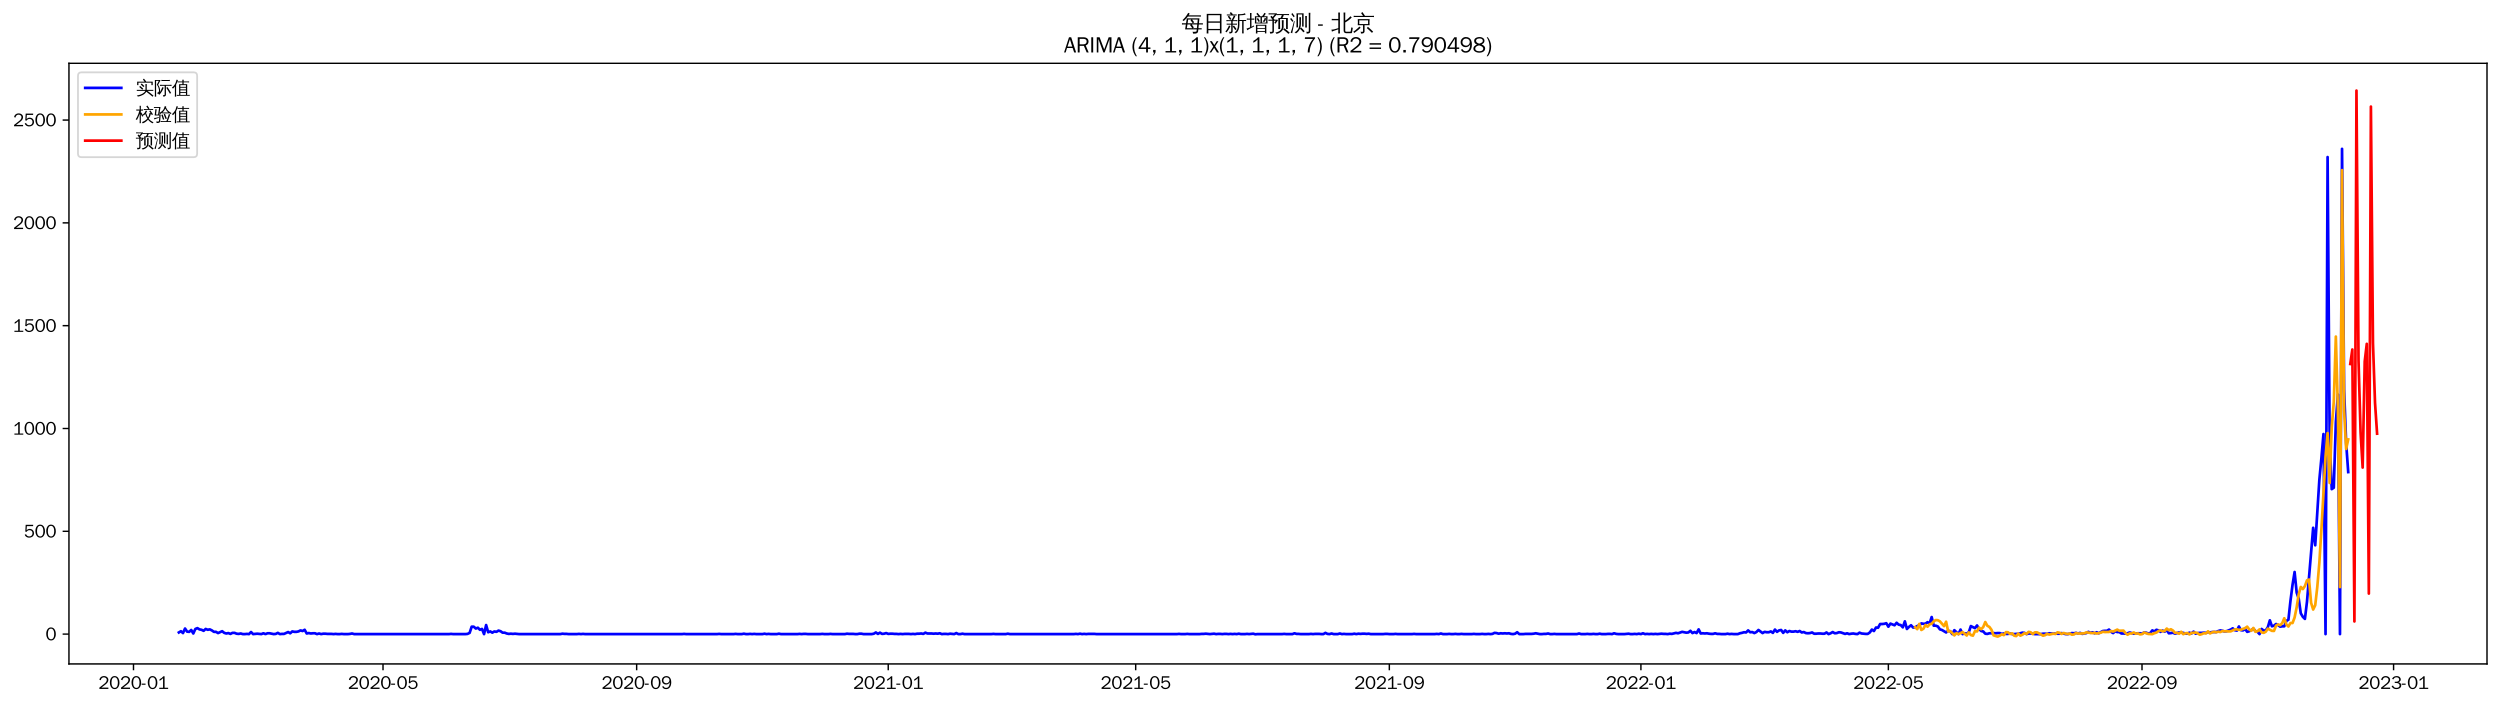 <?xml version="1.0" encoding="utf-8" standalone="no"?>
<!DOCTYPE svg PUBLIC "-//W3C//DTD SVG 1.1//EN"
  "http://www.w3.org/Graphics/SVG/1.1/DTD/svg11.dtd">
<svg xmlns:xlink="http://www.w3.org/1999/xlink" width="1384.588pt" height="390.418pt" viewBox="0 0 1384.588 390.418" xmlns="http://www.w3.org/2000/svg" version="1.1">
 <defs>
  <style type="text/css">*{stroke-linejoin: round; stroke-linecap: butt}</style>
 </defs>
 <g id="figure_1">
  <g id="patch_1">
   <path d="M 0 390.418 
L 1384.588 390.418 
L 1384.588 -0 
L 0 -0 
z
" style="fill: #ffffff"/>
  </g>
  <g id="axes_1">
   <g id="patch_2">
    <path d="M 38.188 367.701 
L 1377.388 367.701 
L 1377.388 35.061 
L 38.188 35.061 
z
" style="fill: #ffffff"/>
   </g>
   <g id="matplotlib.axis_1">
    <g id="xtick_1">
     <g id="line2d_1">
      <defs>
       <path id="ma7f642efdf" d="M 0 0 
L 0 3.5 
" style="stroke: #000000; stroke-width: 0.8"/>
      </defs>
      <g>
       <use xlink:href="#ma7f642efdf" x="73.935" y="367.701" style="stroke: #000000; stroke-width: 0.8"/>
      </g>
     </g>
     <g id="text_1">
      <!-- 2020-01 -->
      <g transform="translate(54.445 381.557)scale(0.1 -0.1)">
       <defs>
        <path id="WenQuanYiZenHei-32" d="M 3488 0 
L 369 0 
L 369 456 
L 2150 1850 
Q 2931 2463 2931 3144 
Q 2931 3619 2488 3863 
Q 2231 4013 1931 4013 
Q 1425 4013 1113 3619 
Q 894 3356 881 3013 
L 369 3169 
Q 531 3981 1213 4300 
Q 1544 4456 1950 4456 
Q 2631 4456 3088 4044 
L 3225 3888 
L 3350 3706 
Q 3481 3444 3481 3144 
Q 3481 2313 2519 1569 
L 1069 456 
L 3488 456 
L 3488 0 
z
" transform="scale(0.016)"/>
        <path id="WenQuanYiZenHei-30" d="M 3581 2175 
Q 3581 1288 3169 638 
Q 2713 -63 1938 -63 
Q 1025 -63 563 831 
Q 256 1425 256 2188 
Q 256 3188 700 3819 
Q 1138 4456 1888 4456 
Q 2863 4456 3306 3500 
Q 3581 2925 3581 2175 
z
M 3019 2100 
Q 3019 3356 2500 3806 
L 2350 3919 
Q 2144 4031 1888 4031 
Q 1100 4031 888 2956 
Q 819 2625 819 2225 
Q 819 1013 1338 569 
Q 1588 356 1938 356 
Q 2675 356 2925 1294 
Q 3019 1663 3019 2100 
z
" transform="scale(0.016)"/>
        <path id="WenQuanYiZenHei-2d" d="M 1363 1444 
L 0 1444 
L 0 1844 
L 1363 1844 
L 1363 1444 
z
" transform="scale(0.016)"/>
        <path id="WenQuanYiZenHei-31" d="M 3556 0 
L 488 0 
L 488 406 
L 1800 406 
L 1800 3725 
Q 1231 3125 588 2788 
L 588 3338 
Q 1456 3781 1931 4388 
L 2331 4388 
L 2331 406 
L 3556 406 
L 3556 0 
z
" transform="scale(0.016)"/>
       </defs>
       <use xlink:href="#WenQuanYiZenHei-32"/>
       <use xlink:href="#WenQuanYiZenHei-30" x="59.961"/>
       <use xlink:href="#WenQuanYiZenHei-32" x="119.922"/>
       <use xlink:href="#WenQuanYiZenHei-30" x="179.883"/>
       <use xlink:href="#WenQuanYiZenHei-2d" x="239.844"/>
       <use xlink:href="#WenQuanYiZenHei-30" x="269.824"/>
       <use xlink:href="#WenQuanYiZenHei-31" x="329.785"/>
      </g>
     </g>
    </g>
    <g id="xtick_2">
     <g id="line2d_2">
      <g>
       <use xlink:href="#ma7f642efdf" x="212.126" y="367.701" style="stroke: #000000; stroke-width: 0.8"/>
      </g>
     </g>
     <g id="text_2">
      <!-- 2020-05 -->
      <g transform="translate(192.636 381.557)scale(0.1 -0.1)">
       <defs>
        <path id="WenQuanYiZenHei-35" d="M 3531 1488 
Q 3531 688 2913 250 
Q 2456 -63 1844 -63 
Q 1175 -63 706 350 
Q 413 613 306 975 
L 781 1131 
Q 1000 538 1569 406 
Q 1706 369 1856 369 
Q 2550 369 2850 869 
Q 3000 1131 3000 1494 
Q 3000 2056 2581 2356 
Q 2319 2538 1969 2538 
Q 1400 2538 1031 2075 
Q 981 2013 938 1938 
L 500 2031 
L 644 4388 
L 3244 4388 
L 3200 3919 
L 1044 3919 
L 950 2500 
Q 1431 2975 2006 2975 
Q 2713 2975 3163 2475 
Q 3531 2063 3531 1488 
z
" transform="scale(0.016)"/>
       </defs>
       <use xlink:href="#WenQuanYiZenHei-32"/>
       <use xlink:href="#WenQuanYiZenHei-30" x="59.961"/>
       <use xlink:href="#WenQuanYiZenHei-32" x="119.922"/>
       <use xlink:href="#WenQuanYiZenHei-30" x="179.883"/>
       <use xlink:href="#WenQuanYiZenHei-2d" x="239.844"/>
       <use xlink:href="#WenQuanYiZenHei-30" x="269.824"/>
       <use xlink:href="#WenQuanYiZenHei-35" x="329.785"/>
      </g>
     </g>
    </g>
    <g id="xtick_3">
     <g id="line2d_3">
      <g>
       <use xlink:href="#ma7f642efdf" x="352.601" y="367.701" style="stroke: #000000; stroke-width: 0.8"/>
      </g>
     </g>
     <g id="text_3">
      <!-- 2020-09 -->
      <g transform="translate(333.112 381.557)scale(0.1 -0.1)">
       <defs>
        <path id="WenQuanYiZenHei-39" d="M 3544 2300 
Q 3544 1163 3019 513 
Q 2563 -63 1775 -63 
Q 956 -63 563 488 
Q 463 631 394 813 
L 838 975 
Q 1025 494 1550 388 
Q 1656 369 1775 369 
Q 2594 369 2900 1325 
Q 3044 1769 3038 2313 
L 3025 2313 
Q 2675 1638 1944 1544 
Q 1844 1531 1744 1531 
Q 1050 1531 625 2031 
Q 294 2419 294 2963 
Q 294 3656 813 4094 
Q 1238 4456 1819 4456 
Q 2988 4456 3381 3363 
Q 3544 2900 3544 2300 
z
M 2925 2994 
Q 2925 3563 2469 3844 
Q 2206 4006 1863 4006 
Q 1275 4006 988 3563 
Q 844 3344 825 3056 
Q 819 3006 819 2956 
Q 819 2413 1269 2131 
Q 1538 1963 1875 1963 
Q 2363 1963 2681 2350 
Q 2925 2638 2925 2994 
z
" transform="scale(0.016)"/>
       </defs>
       <use xlink:href="#WenQuanYiZenHei-32"/>
       <use xlink:href="#WenQuanYiZenHei-30" x="59.961"/>
       <use xlink:href="#WenQuanYiZenHei-32" x="119.922"/>
       <use xlink:href="#WenQuanYiZenHei-30" x="179.883"/>
       <use xlink:href="#WenQuanYiZenHei-2d" x="239.844"/>
       <use xlink:href="#WenQuanYiZenHei-30" x="269.824"/>
       <use xlink:href="#WenQuanYiZenHei-39" x="329.785"/>
      </g>
     </g>
    </g>
    <g id="xtick_4">
     <g id="line2d_4">
      <g>
       <use xlink:href="#ma7f642efdf" x="491.935" y="367.701" style="stroke: #000000; stroke-width: 0.8"/>
      </g>
     </g>
     <g id="text_4">
      <!-- 2021-01 -->
      <g transform="translate(472.445 381.557)scale(0.1 -0.1)">
       <use xlink:href="#WenQuanYiZenHei-32"/>
       <use xlink:href="#WenQuanYiZenHei-30" x="59.961"/>
       <use xlink:href="#WenQuanYiZenHei-32" x="119.922"/>
       <use xlink:href="#WenQuanYiZenHei-31" x="179.883"/>
       <use xlink:href="#WenQuanYiZenHei-2d" x="239.844"/>
       <use xlink:href="#WenQuanYiZenHei-30" x="269.824"/>
       <use xlink:href="#WenQuanYiZenHei-31" x="329.785"/>
      </g>
     </g>
    </g>
    <g id="xtick_5">
     <g id="line2d_5">
      <g>
       <use xlink:href="#ma7f642efdf" x="628.984" y="367.701" style="stroke: #000000; stroke-width: 0.8"/>
      </g>
     </g>
     <g id="text_5">
      <!-- 2021-05 -->
      <g transform="translate(609.494 381.557)scale(0.1 -0.1)">
       <use xlink:href="#WenQuanYiZenHei-32"/>
       <use xlink:href="#WenQuanYiZenHei-30" x="59.961"/>
       <use xlink:href="#WenQuanYiZenHei-32" x="119.922"/>
       <use xlink:href="#WenQuanYiZenHei-31" x="179.883"/>
       <use xlink:href="#WenQuanYiZenHei-2d" x="239.844"/>
       <use xlink:href="#WenQuanYiZenHei-30" x="269.824"/>
       <use xlink:href="#WenQuanYiZenHei-35" x="329.785"/>
      </g>
     </g>
    </g>
    <g id="xtick_6">
     <g id="line2d_6">
      <g>
       <use xlink:href="#ma7f642efdf" x="769.46" y="367.701" style="stroke: #000000; stroke-width: 0.8"/>
      </g>
     </g>
     <g id="text_6">
      <!-- 2021-09 -->
      <g transform="translate(749.97 381.557)scale(0.1 -0.1)">
       <use xlink:href="#WenQuanYiZenHei-32"/>
       <use xlink:href="#WenQuanYiZenHei-30" x="59.961"/>
       <use xlink:href="#WenQuanYiZenHei-32" x="119.922"/>
       <use xlink:href="#WenQuanYiZenHei-31" x="179.883"/>
       <use xlink:href="#WenQuanYiZenHei-2d" x="239.844"/>
       <use xlink:href="#WenQuanYiZenHei-30" x="269.824"/>
       <use xlink:href="#WenQuanYiZenHei-39" x="329.785"/>
      </g>
     </g>
    </g>
    <g id="xtick_7">
     <g id="line2d_7">
      <g>
       <use xlink:href="#ma7f642efdf" x="908.793" y="367.701" style="stroke: #000000; stroke-width: 0.8"/>
      </g>
     </g>
     <g id="text_7">
      <!-- 2022-01 -->
      <g transform="translate(889.303 381.557)scale(0.1 -0.1)">
       <use xlink:href="#WenQuanYiZenHei-32"/>
       <use xlink:href="#WenQuanYiZenHei-30" x="59.961"/>
       <use xlink:href="#WenQuanYiZenHei-32" x="119.922"/>
       <use xlink:href="#WenQuanYiZenHei-32" x="179.883"/>
       <use xlink:href="#WenQuanYiZenHei-2d" x="239.844"/>
       <use xlink:href="#WenQuanYiZenHei-30" x="269.824"/>
       <use xlink:href="#WenQuanYiZenHei-31" x="329.785"/>
      </g>
     </g>
    </g>
    <g id="xtick_8">
     <g id="line2d_8">
      <g>
       <use xlink:href="#ma7f642efdf" x="1045.842" y="367.701" style="stroke: #000000; stroke-width: 0.8"/>
      </g>
     </g>
     <g id="text_8">
      <!-- 2022-05 -->
      <g transform="translate(1026.353 381.557)scale(0.1 -0.1)">
       <use xlink:href="#WenQuanYiZenHei-32"/>
       <use xlink:href="#WenQuanYiZenHei-30" x="59.961"/>
       <use xlink:href="#WenQuanYiZenHei-32" x="119.922"/>
       <use xlink:href="#WenQuanYiZenHei-32" x="179.883"/>
       <use xlink:href="#WenQuanYiZenHei-2d" x="239.844"/>
       <use xlink:href="#WenQuanYiZenHei-30" x="269.824"/>
       <use xlink:href="#WenQuanYiZenHei-35" x="329.785"/>
      </g>
     </g>
    </g>
    <g id="xtick_9">
     <g id="line2d_9">
      <g>
       <use xlink:href="#ma7f642efdf" x="1186.318" y="367.701" style="stroke: #000000; stroke-width: 0.8"/>
      </g>
     </g>
     <g id="text_9">
      <!-- 2022-09 -->
      <g transform="translate(1166.828 381.557)scale(0.1 -0.1)">
       <use xlink:href="#WenQuanYiZenHei-32"/>
       <use xlink:href="#WenQuanYiZenHei-30" x="59.961"/>
       <use xlink:href="#WenQuanYiZenHei-32" x="119.922"/>
       <use xlink:href="#WenQuanYiZenHei-32" x="179.883"/>
       <use xlink:href="#WenQuanYiZenHei-2d" x="239.844"/>
       <use xlink:href="#WenQuanYiZenHei-30" x="269.824"/>
       <use xlink:href="#WenQuanYiZenHei-39" x="329.785"/>
      </g>
     </g>
    </g>
    <g id="xtick_10">
     <g id="line2d_10">
      <g>
       <use xlink:href="#ma7f642efdf" x="1325.651" y="367.701" style="stroke: #000000; stroke-width: 0.8"/>
      </g>
     </g>
     <g id="text_10">
      <!-- 2023-01 -->
      <g transform="translate(1306.162 381.557)scale(0.1 -0.1)">
       <defs>
        <path id="WenQuanYiZenHei-33" d="M 3588 1231 
Q 3588 494 2875 144 
Q 2450 -63 1925 -63 
Q 1044 -63 556 488 
Q 356 706 256 1000 
L 769 1169 
Q 994 375 1913 375 
Q 2631 375 2900 788 
Q 3019 975 3019 1231 
Q 3019 1638 2638 1881 
Q 2325 2081 1613 2069 
L 1338 2069 
L 1338 2494 
Q 1969 2494 2094 2506 
Q 2325 2544 2463 2613 
Q 2763 2756 2844 3100 
Q 2863 3169 2863 3244 
Q 2863 3744 2381 3944 
L 2163 4006 
Q 2056 4025 1931 4025 
Q 1388 4025 1075 3631 
Q 969 3488 906 3313 
L 419 3456 
Q 675 4150 1400 4369 
Q 1669 4456 1975 4456 
Q 2694 4456 3106 4050 
Q 3419 3744 3419 3275 
Q 3419 2813 3025 2513 
Q 2825 2356 2575 2319 
L 2575 2306 
Q 3181 2213 3450 1769 
Q 3588 1525 3588 1231 
z
" transform="scale(0.016)"/>
       </defs>
       <use xlink:href="#WenQuanYiZenHei-32"/>
       <use xlink:href="#WenQuanYiZenHei-30" x="59.961"/>
       <use xlink:href="#WenQuanYiZenHei-32" x="119.922"/>
       <use xlink:href="#WenQuanYiZenHei-33" x="179.883"/>
       <use xlink:href="#WenQuanYiZenHei-2d" x="239.844"/>
       <use xlink:href="#WenQuanYiZenHei-30" x="269.824"/>
       <use xlink:href="#WenQuanYiZenHei-31" x="329.785"/>
      </g>
     </g>
    </g>
   </g>
   <g id="matplotlib.axis_2">
    <g id="ytick_1">
     <g id="line2d_11">
      <defs>
       <path id="ma7df85750e" d="M 0 0 
L -3.5 0 
" style="stroke: #000000; stroke-width: 0.8"/>
      </defs>
      <g>
       <use xlink:href="#ma7df85750e" x="38.188" y="351.188" style="stroke: #000000; stroke-width: 0.8"/>
      </g>
     </g>
     <g id="text_11">
      <!-- 0 -->
      <g transform="translate(25.191 354.616)scale(0.1 -0.1)">
       <use xlink:href="#WenQuanYiZenHei-30"/>
      </g>
     </g>
    </g>
    <g id="ytick_2">
     <g id="line2d_12">
      <g>
       <use xlink:href="#ma7df85750e" x="38.188" y="294.251" style="stroke: #000000; stroke-width: 0.8"/>
      </g>
     </g>
     <g id="text_12">
      <!-- 500 -->
      <g transform="translate(13.197 297.679)scale(0.1 -0.1)">
       <use xlink:href="#WenQuanYiZenHei-35"/>
       <use xlink:href="#WenQuanYiZenHei-30" x="59.961"/>
       <use xlink:href="#WenQuanYiZenHei-30" x="119.922"/>
      </g>
     </g>
    </g>
    <g id="ytick_3">
     <g id="line2d_13">
      <g>
       <use xlink:href="#ma7df85750e" x="38.188" y="237.313" style="stroke: #000000; stroke-width: 0.8"/>
      </g>
     </g>
     <g id="text_13">
      <!-- 1000 -->
      <g transform="translate(7.2 240.741)scale(0.1 -0.1)">
       <use xlink:href="#WenQuanYiZenHei-31"/>
       <use xlink:href="#WenQuanYiZenHei-30" x="59.961"/>
       <use xlink:href="#WenQuanYiZenHei-30" x="119.922"/>
       <use xlink:href="#WenQuanYiZenHei-30" x="179.883"/>
      </g>
     </g>
    </g>
    <g id="ytick_4">
     <g id="line2d_14">
      <g>
       <use xlink:href="#ma7df85750e" x="38.188" y="180.376" style="stroke: #000000; stroke-width: 0.8"/>
      </g>
     </g>
     <g id="text_14">
      <!-- 1500 -->
      <g transform="translate(7.2 183.804)scale(0.1 -0.1)">
       <use xlink:href="#WenQuanYiZenHei-31"/>
       <use xlink:href="#WenQuanYiZenHei-35" x="59.961"/>
       <use xlink:href="#WenQuanYiZenHei-30" x="119.922"/>
       <use xlink:href="#WenQuanYiZenHei-30" x="179.883"/>
      </g>
     </g>
    </g>
    <g id="ytick_5">
     <g id="line2d_15">
      <g>
       <use xlink:href="#ma7df85750e" x="38.188" y="123.439" style="stroke: #000000; stroke-width: 0.8"/>
      </g>
     </g>
     <g id="text_15">
      <!-- 2000 -->
      <g transform="translate(7.2 126.867)scale(0.1 -0.1)">
       <use xlink:href="#WenQuanYiZenHei-32"/>
       <use xlink:href="#WenQuanYiZenHei-30" x="59.961"/>
       <use xlink:href="#WenQuanYiZenHei-30" x="119.922"/>
       <use xlink:href="#WenQuanYiZenHei-30" x="179.883"/>
      </g>
     </g>
    </g>
    <g id="ytick_6">
     <g id="line2d_16">
      <g>
       <use xlink:href="#ma7df85750e" x="38.188" y="66.502" style="stroke: #000000; stroke-width: 0.8"/>
      </g>
     </g>
     <g id="text_16">
      <!-- 2500 -->
      <g transform="translate(7.2 69.93)scale(0.1 -0.1)">
       <use xlink:href="#WenQuanYiZenHei-32"/>
       <use xlink:href="#WenQuanYiZenHei-35" x="59.961"/>
       <use xlink:href="#WenQuanYiZenHei-30" x="119.922"/>
       <use xlink:href="#WenQuanYiZenHei-30" x="179.883"/>
      </g>
     </g>
    </g>
   </g>
   <g id="line2d_17">
    <path d="M 99.06 350.277 
L 100.202 349.594 
L 101.344 350.618 
L 102.486 348.113 
L 103.629 349.821 
L 104.771 349.935 
L 105.913 348.91 
L 107.055 350.846 
L 108.197 348.341 
L 109.339 347.886 
L 110.481 348.569 
L 111.623 348.797 
L 112.765 349.366 
L 113.907 348.341 
L 115.049 348.797 
L 116.191 348.569 
L 117.333 349.138 
L 118.476 349.935 
L 119.618 349.935 
L 120.76 350.618 
L 123.044 349.594 
L 124.186 350.505 
L 125.328 350.846 
L 126.47 350.618 
L 127.612 351.074 
L 128.754 350.505 
L 129.896 350.505 
L 131.038 350.96 
L 132.18 351.074 
L 133.323 350.846 
L 134.465 351.188 
L 135.607 351.188 
L 136.749 351.074 
L 137.891 351.188 
L 139.033 350.049 
L 140.175 351.188 
L 142.459 350.96 
L 144.743 351.188 
L 145.885 350.732 
L 147.027 351.188 
L 148.17 350.732 
L 149.312 350.732 
L 151.596 351.188 
L 152.738 351.074 
L 153.88 350.505 
L 155.022 351.188 
L 156.164 351.074 
L 157.306 351.074 
L 159.59 350.049 
L 160.732 350.732 
L 161.874 349.708 
L 163.017 349.935 
L 164.159 349.935 
L 165.301 349.708 
L 166.443 349.138 
L 167.585 349.48 
L 168.727 348.797 
L 169.869 350.846 
L 171.011 350.618 
L 172.153 350.846 
L 173.295 350.732 
L 174.437 350.732 
L 175.579 351.188 
L 176.721 350.846 
L 177.864 351.188 
L 179.006 350.96 
L 180.148 350.96 
L 181.29 351.074 
L 183.574 351.074 
L 184.716 351.188 
L 185.858 351.074 
L 187 351.188 
L 188.142 351.188 
L 189.284 351.074 
L 190.426 351.188 
L 192.711 351.188 
L 193.853 351.074 
L 194.995 350.846 
L 196.137 351.188 
L 248.672 351.188 
L 249.814 351.074 
L 250.957 351.188 
L 257.809 351.188 
L 258.951 351.074 
L 260.093 350.505 
L 261.235 347.088 
L 262.377 347.088 
L 263.519 348.113 
L 264.661 347.658 
L 265.804 348.797 
L 266.946 348.341 
L 268.088 351.188 
L 269.23 346.177 
L 270.372 350.163 
L 271.514 349.708 
L 272.656 350.391 
L 273.798 349.708 
L 274.94 349.935 
L 276.082 349.252 
L 277.224 349.594 
L 278.366 350.391 
L 279.508 350.391 
L 280.651 350.846 
L 281.793 351.074 
L 282.935 350.96 
L 284.077 351.074 
L 285.219 350.96 
L 287.503 351.188 
L 310.345 351.188 
L 311.487 350.96 
L 312.629 351.074 
L 313.771 351.074 
L 314.913 351.188 
L 319.481 351.188 
L 320.623 351.074 
L 321.765 351.188 
L 322.907 351.074 
L 324.049 351.188 
L 377.727 351.188 
L 378.869 351.074 
L 380.011 351.188 
L 397.142 351.188 
L 398.285 351.074 
L 399.427 351.188 
L 406.279 351.188 
L 407.421 351.074 
L 408.563 351.188 
L 410.847 351.188 
L 411.989 350.96 
L 413.132 351.188 
L 414.274 351.188 
L 415.416 351.074 
L 416.558 351.188 
L 417.7 351.074 
L 418.842 351.188 
L 422.268 351.188 
L 423.41 350.96 
L 424.552 351.188 
L 425.694 351.074 
L 426.836 351.188 
L 430.263 351.188 
L 431.405 350.96 
L 432.547 351.188 
L 441.683 351.188 
L 442.826 351.074 
L 443.968 351.188 
L 445.11 351.074 
L 446.252 351.074 
L 447.394 351.188 
L 454.246 351.188 
L 455.388 351.074 
L 456.53 351.188 
L 458.815 351.188 
L 459.957 351.074 
L 461.099 351.188 
L 467.951 351.188 
L 469.093 350.96 
L 470.235 351.074 
L 472.52 351.074 
L 473.662 351.188 
L 474.804 351.188 
L 475.946 350.96 
L 477.088 350.96 
L 478.23 351.188 
L 482.798 351.188 
L 483.94 350.96 
L 485.082 350.277 
L 486.224 351.074 
L 487.367 350.391 
L 488.509 351.074 
L 489.651 350.96 
L 490.793 350.618 
L 491.935 351.074 
L 493.077 350.96 
L 494.219 350.96 
L 495.361 351.074 
L 496.503 351.074 
L 497.645 351.188 
L 498.787 351.074 
L 499.929 351.188 
L 501.071 351.074 
L 503.356 351.074 
L 504.498 351.188 
L 505.64 351.074 
L 506.782 351.188 
L 507.924 350.96 
L 509.066 350.96 
L 510.208 350.846 
L 511.35 351.074 
L 512.492 350.391 
L 513.634 350.846 
L 515.918 350.846 
L 517.061 350.96 
L 518.203 350.846 
L 519.345 350.96 
L 520.487 350.732 
L 521.629 351.188 
L 522.771 351.074 
L 523.913 351.074 
L 525.055 351.188 
L 526.197 350.96 
L 528.481 351.188 
L 529.623 350.618 
L 530.765 351.188 
L 531.908 351.188 
L 533.05 350.96 
L 534.192 351.188 
L 549.039 351.188 
L 550.181 351.074 
L 551.323 351.188 
L 557.033 351.188 
L 558.175 350.96 
L 559.317 351.188 
L 594.722 351.188 
L 595.864 351.074 
L 597.006 351.188 
L 598.148 350.96 
L 599.29 351.188 
L 600.432 351.074 
L 601.574 351.188 
L 602.716 351.074 
L 606.143 351.074 
L 607.285 351.188 
L 651.826 351.188 
L 652.968 351.074 
L 654.11 351.188 
L 656.394 351.188 
L 657.536 351.074 
L 658.678 351.188 
L 664.389 351.188 
L 665.531 351.074 
L 666.673 351.074 
L 667.815 350.96 
L 670.099 351.188 
L 672.383 350.96 
L 673.525 351.188 
L 674.667 351.074 
L 675.809 351.074 
L 676.951 351.188 
L 678.093 351.074 
L 679.236 351.074 
L 680.378 351.188 
L 681.52 351.074 
L 682.662 351.188 
L 683.804 351.074 
L 684.946 351.188 
L 686.088 350.96 
L 687.23 351.188 
L 689.514 351.188 
L 690.656 351.074 
L 691.798 351.188 
L 694.083 350.96 
L 695.225 351.302 
L 696.367 351.188 
L 710.072 351.188 
L 711.214 351.074 
L 712.356 351.188 
L 715.782 351.188 
L 716.924 350.732 
L 718.066 351.074 
L 719.208 351.074 
L 720.35 351.188 
L 724.919 351.188 
L 726.061 351.074 
L 727.203 351.188 
L 728.345 351.074 
L 730.629 351.074 
L 731.771 351.188 
L 732.913 351.188 
L 734.055 350.505 
L 735.197 351.074 
L 736.339 351.188 
L 737.482 350.846 
L 738.624 351.188 
L 740.908 351.188 
L 742.05 350.846 
L 743.192 351.188 
L 744.334 351.074 
L 745.476 351.188 
L 748.902 351.188 
L 750.044 350.96 
L 751.186 351.188 
L 752.329 350.96 
L 753.471 351.074 
L 754.613 350.96 
L 755.755 350.96 
L 756.897 351.074 
L 758.039 350.96 
L 759.181 351.188 
L 766.033 351.188 
L 767.176 351.074 
L 768.318 351.074 
L 769.46 351.188 
L 771.744 351.188 
L 772.886 351.074 
L 774.028 351.188 
L 782.023 351.188 
L 783.165 351.074 
L 784.307 351.188 
L 794.585 351.188 
L 795.727 351.074 
L 796.87 351.188 
L 798.012 350.846 
L 799.154 351.188 
L 801.438 351.188 
L 802.58 351.074 
L 803.722 351.188 
L 804.864 351.188 
L 806.006 351.074 
L 807.148 351.188 
L 808.29 351.188 
L 809.432 351.074 
L 810.574 351.188 
L 815.143 351.188 
L 816.285 351.074 
L 817.427 351.188 
L 819.711 351.188 
L 820.853 351.074 
L 821.995 351.188 
L 823.137 351.188 
L 824.279 351.074 
L 825.421 351.188 
L 826.564 351.074 
L 827.706 350.505 
L 828.848 350.618 
L 829.99 350.96 
L 831.132 350.732 
L 832.274 350.846 
L 833.416 350.732 
L 834.558 350.846 
L 835.7 350.732 
L 836.842 351.074 
L 837.984 351.188 
L 839.126 350.96 
L 840.268 350.163 
L 841.411 351.188 
L 843.695 351.188 
L 844.837 351.074 
L 848.263 351.074 
L 849.405 350.96 
L 850.547 350.732 
L 852.831 351.188 
L 853.973 351.188 
L 855.115 351.074 
L 856.258 351.074 
L 857.4 350.846 
L 858.542 351.188 
L 859.684 351.188 
L 860.826 351.074 
L 861.968 351.188 
L 873.389 351.188 
L 874.531 350.846 
L 875.673 351.188 
L 877.957 351.188 
L 879.099 351.074 
L 880.241 351.188 
L 881.383 351.188 
L 882.525 351.074 
L 883.667 351.188 
L 884.81 351.188 
L 885.952 350.96 
L 887.094 351.188 
L 889.378 351.188 
L 890.52 351.074 
L 891.662 351.074 
L 892.804 351.188 
L 893.946 350.732 
L 895.088 351.074 
L 896.23 351.188 
L 899.657 351.188 
L 901.941 350.96 
L 903.083 351.188 
L 904.225 351.188 
L 905.367 351.074 
L 906.509 351.188 
L 907.651 350.96 
L 908.793 351.188 
L 909.935 350.732 
L 911.077 351.188 
L 912.219 351.074 
L 913.361 351.188 
L 914.504 351.074 
L 915.646 351.188 
L 916.788 351.074 
L 917.93 351.188 
L 920.214 350.96 
L 921.356 351.074 
L 922.498 351.074 
L 923.64 351.188 
L 924.782 350.96 
L 925.924 351.074 
L 928.208 350.505 
L 929.351 350.732 
L 931.635 349.935 
L 933.919 350.391 
L 935.061 350.277 
L 936.203 349.366 
L 937.345 350.618 
L 938.487 350.049 
L 939.629 350.618 
L 940.771 348.569 
L 941.913 350.846 
L 943.055 350.732 
L 944.198 350.846 
L 945.34 350.732 
L 946.482 350.96 
L 947.624 351.074 
L 948.766 351.074 
L 949.908 350.732 
L 951.05 351.074 
L 952.192 351.074 
L 953.334 351.188 
L 955.618 351.188 
L 956.76 350.96 
L 957.902 351.188 
L 959.045 351.074 
L 960.187 351.188 
L 962.471 351.188 
L 963.613 350.732 
L 964.755 350.505 
L 965.897 350.163 
L 967.039 350.277 
L 968.181 349.138 
L 969.323 350.163 
L 970.465 350.049 
L 971.607 350.618 
L 972.749 350.049 
L 973.892 348.91 
L 976.176 350.618 
L 977.318 349.935 
L 978.46 350.163 
L 979.602 350.163 
L 980.744 349.708 
L 981.886 350.505 
L 983.028 348.683 
L 984.17 349.935 
L 985.312 349.138 
L 986.454 348.91 
L 987.596 350.505 
L 988.739 349.138 
L 989.881 350.163 
L 991.023 349.48 
L 992.165 349.821 
L 993.307 349.821 
L 994.449 349.594 
L 995.591 349.935 
L 996.733 349.48 
L 997.875 350.277 
L 999.017 350.049 
L 1000.159 350.618 
L 1001.301 350.732 
L 1002.443 350.618 
L 1003.586 350.277 
L 1004.728 350.96 
L 1005.87 350.96 
L 1007.012 350.846 
L 1008.154 350.846 
L 1009.296 350.96 
L 1010.438 350.96 
L 1011.58 350.277 
L 1012.722 351.188 
L 1013.864 350.732 
L 1015.006 350.049 
L 1016.148 350.732 
L 1017.29 350.618 
L 1018.433 350.163 
L 1019.575 350.277 
L 1021.859 351.074 
L 1023.001 350.732 
L 1024.143 351.188 
L 1025.285 350.96 
L 1026.427 350.846 
L 1027.569 351.074 
L 1028.711 351.188 
L 1029.853 350.391 
L 1030.995 350.846 
L 1033.28 351.074 
L 1034.422 351.074 
L 1035.564 350.277 
L 1036.706 348.683 
L 1037.848 349.48 
L 1038.99 347.544 
L 1040.132 347.658 
L 1041.274 345.608 
L 1042.416 345.608 
L 1043.558 345.494 
L 1044.7 345.153 
L 1045.842 347.088 
L 1046.984 345.38 
L 1049.269 346.291 
L 1050.411 344.925 
L 1051.553 345.95 
L 1052.695 346.177 
L 1053.837 347.43 
L 1054.979 344.128 
L 1056.121 348.341 
L 1057.263 347.202 
L 1058.405 346.291 
L 1059.547 347.544 
L 1060.689 347.43 
L 1061.832 346.747 
L 1062.974 346.291 
L 1064.116 345.266 
L 1065.258 345.494 
L 1066.4 345.38 
L 1067.542 344.583 
L 1068.684 345.266 
L 1069.826 341.736 
L 1070.968 346.519 
L 1072.11 346.519 
L 1073.252 346.975 
L 1074.394 348.569 
L 1075.536 348.91 
L 1077.821 350.277 
L 1078.963 349.366 
L 1080.105 349.594 
L 1081.247 351.188 
L 1082.389 349.024 
L 1084.673 351.188 
L 1085.815 348.683 
L 1086.957 351.188 
L 1088.099 350.732 
L 1089.241 350.96 
L 1090.383 350.163 
L 1091.526 346.747 
L 1093.81 347.886 
L 1094.952 346.405 
L 1096.094 348.341 
L 1097.236 349.48 
L 1098.378 349.708 
L 1099.52 350.96 
L 1100.662 351.074 
L 1101.804 350.732 
L 1102.946 350.732 
L 1104.088 350.618 
L 1105.23 350.732 
L 1106.373 350.618 
L 1107.515 350.618 
L 1108.657 351.074 
L 1109.799 350.846 
L 1110.941 351.074 
L 1112.083 351.074 
L 1113.225 350.846 
L 1114.367 351.188 
L 1115.509 351.188 
L 1116.651 351.074 
L 1117.793 351.074 
L 1120.077 350.391 
L 1121.22 350.505 
L 1122.362 351.188 
L 1123.504 350.846 
L 1124.646 350.846 
L 1125.788 350.96 
L 1126.93 351.188 
L 1130.356 351.188 
L 1131.498 350.96 
L 1132.64 350.96 
L 1133.782 351.074 
L 1134.924 350.732 
L 1137.209 350.96 
L 1138.351 350.846 
L 1139.493 350.96 
L 1140.635 350.96 
L 1141.777 350.618 
L 1144.061 351.188 
L 1145.203 351.188 
L 1146.345 350.96 
L 1147.487 350.618 
L 1148.629 350.732 
L 1149.771 350.505 
L 1150.914 350.846 
L 1152.056 350.505 
L 1153.198 351.074 
L 1155.482 350.618 
L 1156.624 349.935 
L 1157.766 350.505 
L 1158.908 350.163 
L 1160.05 350.732 
L 1161.192 350.163 
L 1162.334 350.732 
L 1164.618 349.48 
L 1165.761 349.366 
L 1166.903 349.366 
L 1168.045 348.683 
L 1169.187 349.935 
L 1170.329 350.618 
L 1171.471 349.594 
L 1172.613 350.049 
L 1173.755 350.049 
L 1174.897 350.846 
L 1176.039 350.846 
L 1177.181 350.96 
L 1178.323 350.732 
L 1179.465 350.277 
L 1181.75 350.96 
L 1184.034 350.732 
L 1185.176 350.732 
L 1186.318 350.96 
L 1187.46 350.277 
L 1188.602 350.391 
L 1189.744 350.846 
L 1190.886 350.618 
L 1192.028 349.138 
L 1193.17 349.708 
L 1194.312 348.797 
L 1195.455 349.138 
L 1196.597 349.935 
L 1197.739 349.252 
L 1198.881 349.821 
L 1200.023 348.91 
L 1201.165 350.732 
L 1202.307 350.618 
L 1203.449 350.391 
L 1204.591 350.96 
L 1206.875 350.277 
L 1209.159 350.505 
L 1210.302 350.846 
L 1211.444 350.96 
L 1212.586 350.391 
L 1213.728 350.846 
L 1214.87 349.821 
L 1216.012 350.96 
L 1217.154 350.618 
L 1218.296 350.505 
L 1219.438 350.505 
L 1220.58 350.391 
L 1221.722 350.505 
L 1222.864 350.049 
L 1224.007 350.277 
L 1225.149 350.049 
L 1227.433 350.049 
L 1228.575 349.48 
L 1229.717 349.138 
L 1230.859 349.366 
L 1232.001 349.708 
L 1233.143 349.594 
L 1235.427 348.683 
L 1236.569 347.999 
L 1237.711 349.024 
L 1238.854 349.252 
L 1239.996 346.975 
L 1241.138 349.024 
L 1242.28 349.138 
L 1243.422 348.341 
L 1244.564 349.935 
L 1245.706 349.594 
L 1246.848 349.024 
L 1247.99 348.227 
L 1249.132 349.48 
L 1250.274 349.935 
L 1251.416 351.188 
L 1252.558 348.341 
L 1253.701 349.252 
L 1254.843 349.138 
L 1255.985 347.43 
L 1257.127 343.558 
L 1258.269 346.861 
L 1259.411 346.519 
L 1260.553 345.608 
L 1261.695 346.177 
L 1262.837 347.088 
L 1263.979 346.861 
L 1265.121 346.861 
L 1266.263 343.9 
L 1267.405 343.217 
L 1268.548 332.74 
L 1269.69 323.858 
L 1270.832 316.798 
L 1271.974 328.185 
L 1273.116 331.601 
L 1274.258 339.687 
L 1275.4 341.622 
L 1276.542 342.761 
L 1277.684 333.31 
L 1281.11 292.315 
L 1282.252 301.994 
L 1284.537 265.782 
L 1285.679 253.711 
L 1286.821 240.388 
L 1287.963 351.188 
L 1289.105 86.999 
L 1290.247 243.235 
L 1291.389 270.906 
L 1292.531 270.109 
L 1293.673 233.783 
L 1294.815 218.524 
L 1295.957 351.188 
L 1297.099 82.444 
L 1298.242 215.677 
L 1299.384 245.512 
L 1300.526 261.455 
L 1300.526 261.455 
" clip-path="url(#p787d304f23)" style="fill: none; stroke: #0000ff; stroke-width: 1.5; stroke-linecap: square"/>
   </g>
   <g id="line2d_18">
    <path d="M 1060.689 347.364 
L 1061.832 348.444 
L 1062.974 345.547 
L 1064.116 348.895 
L 1065.258 348.202 
L 1066.4 346.162 
L 1067.542 347.076 
L 1068.684 345.789 
L 1069.826 345.454 
L 1070.968 344.086 
L 1072.11 343.404 
L 1073.252 343.502 
L 1074.394 344.141 
L 1076.679 346.782 
L 1077.821 344.335 
L 1078.963 349.741 
L 1080.105 349.611 
L 1081.247 350.62 
L 1082.389 351.892 
L 1083.531 350.661 
L 1084.673 351.205 
L 1086.957 350.058 
L 1089.241 351.964 
L 1090.383 350.236 
L 1091.526 351.714 
L 1092.668 352.046 
L 1093.81 349.567 
L 1094.952 349.701 
L 1096.094 347.633 
L 1097.236 348.467 
L 1098.378 347.294 
L 1099.52 344.507 
L 1100.662 346.562 
L 1101.804 347.22 
L 1102.946 348.809 
L 1104.088 351.867 
L 1106.373 352.581 
L 1107.515 352.057 
L 1108.657 351.302 
L 1109.799 351.748 
L 1110.941 350.091 
L 1112.083 350.166 
L 1113.225 351.109 
L 1114.367 350.758 
L 1115.509 352.051 
L 1116.651 352.29 
L 1117.793 350.874 
L 1118.935 352.044 
L 1120.077 351.547 
L 1121.22 350.665 
L 1122.362 351.074 
L 1123.504 349.943 
L 1124.646 350.164 
L 1125.788 351.168 
L 1126.93 350.239 
L 1128.072 350.194 
L 1129.214 350.738 
L 1131.498 352.063 
L 1132.64 351.767 
L 1133.782 351.014 
L 1134.924 351.477 
L 1137.209 350.932 
L 1138.351 351.129 
L 1139.493 350.214 
L 1140.635 350.428 
L 1141.777 351.11 
L 1142.919 350.564 
L 1144.061 350.922 
L 1145.203 351.135 
L 1146.345 350.842 
L 1147.487 351.527 
L 1148.629 351.372 
L 1149.771 350.576 
L 1150.914 350.887 
L 1154.34 350.784 
L 1155.482 350.218 
L 1158.908 350.659 
L 1160.05 350.497 
L 1161.192 350.886 
L 1163.476 350.412 
L 1164.618 349.904 
L 1165.761 350.043 
L 1168.045 350.009 
L 1169.187 349.48 
L 1170.329 349.789 
L 1172.613 348.704 
L 1173.755 349.337 
L 1176.039 349.252 
L 1177.181 350.603 
L 1178.323 351.535 
L 1179.465 350.8 
L 1180.608 350.862 
L 1181.75 350.271 
L 1182.892 350.968 
L 1184.034 350.775 
L 1185.176 351.344 
L 1186.318 351.214 
L 1187.46 350.289 
L 1189.744 351.099 
L 1192.028 351.221 
L 1193.17 350.667 
L 1194.312 350.34 
L 1195.455 349.471 
L 1196.597 349.122 
L 1197.739 349.66 
L 1198.881 349.42 
L 1200.023 348.134 
L 1201.165 349.027 
L 1202.307 348.51 
L 1203.449 349.211 
L 1204.591 350.489 
L 1205.733 350.437 
L 1206.875 350.983 
L 1208.017 349.9 
L 1209.159 351.227 
L 1210.302 350.744 
L 1211.444 350.6 
L 1212.586 351.365 
L 1213.728 350.563 
L 1216.012 350.303 
L 1217.154 350.711 
L 1218.296 351.529 
L 1219.438 351.198 
L 1220.58 350.677 
L 1221.722 350.809 
L 1222.864 349.661 
L 1224.007 350.81 
L 1225.149 350.232 
L 1226.291 349.911 
L 1227.433 350.19 
L 1228.575 349.834 
L 1229.717 350.058 
L 1230.859 349.467 
L 1232.001 349.66 
L 1233.143 349.607 
L 1234.285 349.703 
L 1235.427 349.672 
L 1237.711 348.621 
L 1238.854 348.55 
L 1239.996 348.842 
L 1241.138 348.72 
L 1243.422 347.865 
L 1244.564 347.066 
L 1245.706 348.598 
L 1246.848 349.338 
L 1247.99 347.791 
L 1249.132 349.921 
L 1250.274 349.576 
L 1251.416 348.572 
L 1252.558 350.192 
L 1253.701 350.509 
L 1254.843 349.884 
L 1255.985 348.18 
L 1258.269 349.383 
L 1259.411 349.429 
L 1260.553 346.475 
L 1261.695 345.845 
L 1262.837 346.255 
L 1263.979 345.106 
L 1265.121 342.407 
L 1266.263 345.878 
L 1267.405 346.993 
L 1268.548 345.038 
L 1269.69 345.047 
L 1270.832 342 
L 1271.974 336.353 
L 1273.116 329.043 
L 1274.258 325.086 
L 1275.4 326.238 
L 1276.542 324.578 
L 1277.684 321.414 
L 1278.826 320.967 
L 1279.968 333.881 
L 1281.11 337.582 
L 1282.252 335.198 
L 1283.395 325.105 
L 1284.537 311.71 
L 1285.679 293.125 
L 1287.963 252.956 
L 1289.105 239.877 
L 1290.247 267.47 
L 1291.389 236.825 
L 1292.531 222.648 
L 1293.673 186.414 
L 1294.815 226.619 
L 1295.957 325.152 
L 1297.099 94.218 
L 1298.242 227.35 
L 1299.384 248.638 
L 1300.526 243.346 
L 1300.526 243.346 
" clip-path="url(#p787d304f23)" style="fill: none; stroke: #ffa500; stroke-width: 1.5; stroke-linecap: square"/>
   </g>
   <g id="line2d_19">
    <path d="M 1301.668 201.588 
L 1302.81 193.566 
L 1303.952 344.174 
L 1305.094 50.181 
L 1306.236 199.881 
L 1307.378 239.555 
L 1308.52 258.951 
L 1309.662 200.168 
L 1310.804 190.43 
L 1311.946 328.741 
L 1313.089 59.041 
L 1314.231 189.956 
L 1315.373 223.17 
L 1316.515 240.182 
" clip-path="url(#p787d304f23)" style="fill: none; stroke: #ff0000; stroke-width: 1.5; stroke-linecap: square"/>
   </g>
   <g id="patch_3">
    <path d="M 38.188 367.701 
L 38.188 35.061 
" style="fill: none; stroke: #000000; stroke-width: 0.8; stroke-linejoin: miter; stroke-linecap: square"/>
   </g>
   <g id="patch_4">
    <path d="M 1377.388 367.701 
L 1377.388 35.061 
" style="fill: none; stroke: #000000; stroke-width: 0.8; stroke-linejoin: miter; stroke-linecap: square"/>
   </g>
   <g id="patch_5">
    <path d="M 38.188 367.701 
L 1377.388 367.701 
" style="fill: none; stroke: #000000; stroke-width: 0.8; stroke-linejoin: miter; stroke-linecap: square"/>
   </g>
   <g id="patch_6">
    <path d="M 38.188 35.061 
L 1377.388 35.061 
" style="fill: none; stroke: #000000; stroke-width: 0.8; stroke-linejoin: miter; stroke-linecap: square"/>
   </g>
   <g id="text_17">
    <!-- 每日新增预测 - 北京 -->
    <g transform="translate(654.39 17.042)scale(0.12 -0.12)">
     <defs>
      <path id="WenQuanYiZenHei-6bcf" d="M 6138 2181 
Q 6113 1988 6138 1800 
Q 5788 1819 5438 1819 
L 4975 1819 
L 4863 738 
L 5806 738 
L 5806 394 
L 4831 394 
L 4775 -144 
Q 4719 -563 4350 -725 
Q 4013 -856 3550 -825 
L 3288 -819 
Q 3331 -663 3275 -519 
Q 3219 -375 3113 -288 
Q 3381 -313 3759 -303 
Q 4138 -294 4231 -238 
Q 4338 -163 4350 88 
L 4381 394 
L 1025 394 
L 1244 1819 
L 813 1819 
Q 463 1819 113 1800 
Q 138 1988 113 2181 
Q 463 2163 813 2163 
L 1294 2163 
L 1488 3431 
L 1488 3581 
L 1506 3581 
L 1513 3613 
L 1713 3581 
L 5156 3581 
L 5013 2163 
L 5438 2163 
Q 5788 2163 6138 2181 
z
M 5588 4463 
Q 5569 4269 5588 4081 
Q 5244 4100 4894 4100 
L 1813 4100 
Q 1344 3463 606 2788 
Q 481 2988 256 3069 
Q 744 3494 1116 3972 
Q 1488 4450 1919 5181 
Q 2119 5044 2344 4950 
Q 2213 4688 2050 4444 
L 4894 4444 
Q 5238 4444 5588 4463 
z
M 2844 3238 
L 1906 3238 
L 1744 2163 
L 3244 2163 
L 2581 3038 
L 2844 3238 
z
M 3250 2163 
L 4563 2163 
L 4669 3238 
L 3044 3238 
L 3638 2456 
L 3250 2163 
z
M 2944 1819 
Q 3275 1394 3550 938 
L 3213 738 
L 4419 738 
L 4525 1819 
L 2944 1819 
z
M 2656 1819 
L 1694 1819 
L 1525 738 
L 3094 738 
Q 2806 1219 2450 1650 
L 2656 1819 
z
" transform="scale(0.016)"/>
      <path id="WenQuanYiZenHei-65e5" d="M 1494 -775 
Q 1244 -750 988 -775 
Q 1013 -313 1013 156 
L 1013 4875 
L 5269 4875 
L 5269 -763 
L 4813 -763 
L 4813 156 
L 1469 156 
Q 1469 -313 1494 -775 
z
M 4813 2700 
L 4813 4500 
L 1469 4500 
L 1469 2700 
L 4813 2700 
z
M 4813 531 
L 4813 2325 
L 1469 2325 
L 1469 531 
L 4813 531 
z
" transform="scale(0.016)"/>
      <path id="WenQuanYiZenHei-65b0" d="M 5419 -763 
Q 5188 -738 4963 -763 
Q 4981 -344 4981 75 
L 4981 2819 
L 4188 2819 
L 4188 1706 
Q 4188 63 3163 -738 
Q 3019 -519 2769 -469 
Q 3769 131 3769 1706 
L 3769 4769 
L 3875 4769 
L 3844 4831 
L 4294 4781 
Q 4438 4769 4894 4816 
Q 5350 4863 5512 4931 
Q 5675 5000 5763 5094 
Q 5850 4881 5981 4694 
Q 5713 4544 5263 4519 
L 4188 4438 
L 4188 3100 
L 5563 3100 
Q 5850 3100 6131 3113 
Q 6119 2956 6131 2806 
L 5394 2819 
L 5394 75 
Q 5394 -344 5419 -763 
z
M 2981 213 
Q 2656 744 2256 1225 
L 2606 1513 
Q 3025 1006 3369 450 
L 2981 213 
z
M 1169 1525 
Q 1375 1419 1594 1363 
Q 1281 488 469 -469 
Q 331 -300 119 -244 
Q 575 263 888 900 
Q 1038 1206 1169 1525 
z
M 1825 6 
L 1825 1769 
L 1081 1769 
Q 794 1769 513 1756 
Q 525 1913 513 2063 
Q 794 2050 1081 2050 
L 1825 2050 
L 1825 2775 
L 994 2775 
Q 706 2775 425 2763 
Q 438 2919 425 3075 
Q 706 3056 994 3056 
L 1825 3056 
L 1825 3088 
L 1906 3088 
Q 2288 3656 2588 4381 
Q 2794 4269 3013 4206 
Q 2800 3675 2381 3056 
L 3013 3056 
Q 3294 3056 3581 3075 
Q 3563 2919 3581 2763 
Q 3294 2775 3013 2775 
L 2238 2775 
L 2238 2050 
L 2925 2050 
Q 3206 2050 3494 2063 
Q 3475 1913 3494 1756 
Q 3206 1769 2925 1769 
L 2238 1769 
L 2238 -156 
Q 2238 -413 2075 -581 
Q 1844 -794 1306 -794 
Q 1363 -519 1188 -288 
Q 1338 -313 1534 -316 
Q 1731 -319 1778 -278 
Q 1825 -238 1825 6 
z
M 1875 3388 
L 1500 3131 
L 825 4088 
L 1200 4350 
L 1875 3388 
z
M 3419 4713 
Q 3400 4563 3419 4406 
Q 3131 4419 2850 4419 
L 1125 4419 
Q 838 4419 556 4406 
Q 569 4563 556 4713 
Q 838 4700 1125 4700 
L 1763 4700 
L 1388 5088 
L 1719 5406 
L 2288 4813 
L 2175 4700 
L 2850 4700 
Q 3131 4700 3419 4713 
z
" transform="scale(0.016)"/>
      <path id="WenQuanYiZenHei-589e" d="M 3138 -769 
Q 2913 -744 2688 -769 
Q 2706 -356 2706 56 
L 2706 1719 
L 5706 1719 
L 5706 -756 
L 5300 -756 
L 5300 -338 
L 3119 -338 
Q 3125 -550 3138 -769 
z
M 5113 3569 
Q 5344 3606 5563 3688 
Q 5669 3175 5256 2694 
Q 5113 2519 4975 2506 
Q 4831 2725 4588 2813 
Q 4806 2831 4997 3068 
Q 5188 3306 5113 3569 
z
M 3850 2763 
L 3469 2538 
L 2925 3456 
L 3313 3681 
L 3850 2763 
z
M 2400 2100 
Q 2469 3138 2400 4175 
L 3413 4175 
Q 3138 4550 2825 4888 
L 3156 5194 
Q 3581 4725 3938 4206 
L 3900 4175 
L 4456 4175 
Q 4863 4575 5131 5163 
Q 5325 5044 5538 4975 
Q 5369 4575 5013 4175 
L 6056 4175 
Q 5981 3138 6056 2100 
L 2400 2100 
z
M 5300 806 
L 5300 1450 
L 3113 1450 
Q 3113 1125 3113 806 
L 5300 806 
z
M 5300 563 
L 3113 563 
L 3113 -94 
L 5300 -94 
L 5300 563 
z
M 4431 3913 
L 4431 2363 
L 5650 2363 
L 5650 3913 
L 4756 3913 
L 4700 3856 
Q 4681 3888 4656 3913 
L 4431 3913 
z
M 4025 3913 
L 2806 3913 
L 2806 2363 
L 4025 2363 
L 4025 3913 
z
M -31 625 
Q 506 763 1006 975 
L 1006 3206 
L 669 3206 
Q 369 3206 75 3188 
Q 94 3356 75 3531 
Q 369 3513 669 3513 
L 1006 3513 
L 1006 4263 
Q 1006 4700 981 5131 
Q 1206 5106 1431 5131 
Q 1413 4700 1413 4263 
L 1413 3513 
L 2238 3531 
Q 2219 3356 2238 3188 
L 1413 3206 
L 1413 1163 
L 2150 1531 
L 2194 1256 
Q 1269 775 813 519 
L 194 144 
Q 138 438 -31 625 
z
" transform="scale(0.016)"/>
      <path id="WenQuanYiZenHei-9884" d="M 1206 19 
L 1206 2888 
L 669 2888 
Q 356 2888 50 2869 
Q 63 3044 50 3213 
Q 363 3194 669 3194 
L 1250 3194 
Q 950 3631 606 4031 
L 963 4338 
L 1263 3975 
L 1913 4719 
L 731 4719 
Q 419 4719 106 4706 
Q 125 4875 106 5044 
Q 419 5031 731 5031 
L 2481 5031 
L 2544 4663 
Q 2394 4613 2256 4466 
Q 2119 4319 1525 3631 
Q 1656 3444 1788 3250 
L 1700 3194 
L 2700 3194 
L 2763 2825 
Q 2656 2819 2613 2763 
L 2100 2038 
L 1750 2288 
L 2175 2888 
L 1638 2888 
L 1638 -150 
Q 1638 -525 1363 -669 
Q 1075 -819 525 -813 
Q 594 -513 388 -294 
Q 575 -313 837 -316 
Q 1100 -319 1153 -272 
Q 1206 -225 1206 19 
z
M 5813 -888 
Q 5100 -225 4306 375 
L 4669 719 
Q 5481 106 6219 -575 
L 5813 -888 
z
M 2375 -906 
Q 2294 -631 2025 -506 
Q 2769 -431 3353 19 
Q 3938 469 3938 1069 
L 3938 2200 
Q 3938 2625 3913 3050 
Q 4188 3025 4456 3050 
Q 4431 2625 4431 2200 
L 4431 1069 
Q 4431 681 4225 319 
Q 3644 -606 2375 -906 
z
M 3444 488 
Q 3169 513 2894 488 
Q 2919 913 2919 1338 
L 2919 3675 
Q 3219 3675 3525 3675 
Q 3750 4013 3931 4525 
L 3238 4525 
Q 2888 4525 2538 4513 
Q 2556 4669 2538 4831 
Q 2888 4813 3238 4813 
L 5313 4813 
Q 5663 4813 6006 4831 
Q 5988 4669 6006 4513 
Q 5663 4525 5313 4525 
L 4481 4525 
Q 4388 4088 4088 3675 
L 5644 3675 
L 5644 513 
L 5144 513 
L 5144 3388 
L 3894 3388 
L 3875 3363 
Q 3863 3375 3844 3388 
Q 3631 3388 3413 3388 
L 3419 1338 
Q 3419 913 3444 488 
z
" transform="scale(0.016)"/>
      <path id="WenQuanYiZenHei-6d4b" d="M 5450 138 
L 5450 4306 
Q 5450 4750 5425 5188 
Q 5663 5163 5906 5188 
Q 5881 4750 5881 4306 
L 5881 -38 
Q 5888 -569 5519 -719 
Q 5194 -831 4825 -813 
Q 4894 -519 4694 -281 
Q 4869 -306 5094 -309 
Q 5319 -313 5384 -256 
Q 5450 -200 5450 138 
z
M 4900 938 
Q 4663 963 4419 938 
Q 4444 1375 4444 1819 
L 4444 3381 
Q 4444 3819 4419 4263 
Q 4663 4238 4900 4263 
Q 4875 3819 4875 3381 
L 4875 1819 
Q 4875 1375 4900 938 
z
M 2750 2025 
L 2750 3038 
Q 2750 3481 2725 3919 
Q 2963 3894 3206 3919 
Q 3181 3481 3181 3038 
L 3181 2025 
Q 3181 1263 2919 625 
L 3231 956 
Q 3781 431 4256 -150 
L 3888 -456 
Q 3431 106 2906 600 
Q 2531 -288 1738 -769 
Q 1606 -519 1338 -450 
Q 1988 -156 2369 478 
Q 2750 1113 2750 2025 
z
M 2363 969 
Q 2119 994 1881 969 
Q 1906 1406 1906 1850 
L 1906 5038 
L 3956 5031 
L 3956 1200 
L 3525 1200 
L 3525 4713 
L 2338 4713 
L 2338 1850 
Q 2338 1406 2363 969 
z
M 663 -738 
Q 481 -588 206 -575 
Q 400 -69 606 581 
Q 813 1231 1200 2838 
L 1381 2706 
L 875 338 
L 663 -738 
z
M 1006 2856 
L 731 2550 
L 75 3400 
L 350 3713 
L 1006 2856 
z
M 1088 3913 
Q 781 4388 425 4800 
L 694 5125 
Q 1069 4688 1388 4188 
L 1088 3913 
z
" transform="scale(0.016)"/>
      <path id="WenQuanYiZenHei-20" transform="scale(0.016)"/>
      <path id="WenQuanYiZenHei-5317" d="M 3631 4331 
Q 3631 4794 3606 5263 
Q 3863 5231 4113 5263 
Q 4088 4794 4088 4331 
L 4088 2925 
Q 4675 3269 5181 3769 
L 5594 4194 
Q 5769 4006 5975 3856 
Q 5275 3050 4088 2406 
L 4088 56 
Q 4088 -81 4147 -178 
Q 4206 -275 4313 -275 
L 5519 -275 
Q 5594 -275 5619 -237 
Q 5644 -200 5656 -178 
Q 5669 -156 5678 -112 
Q 5688 -69 5688 -44 
L 5838 1000 
Q 6038 856 6281 863 
L 6100 -250 
Q 6050 -600 5969 -663 
Q 5925 -694 5863 -694 
L 4306 -694 
Q 4013 -694 3822 -494 
Q 3631 -294 3631 56 
L 3631 4331 
z
M 2088 3038 
L 956 3038 
Q 575 3038 200 3019 
Q 219 3225 200 3431 
Q 575 3413 956 3413 
L 2088 3413 
L 2088 4331 
Q 2088 4794 2069 5263 
Q 2319 5231 2569 5263 
Q 2550 4794 2550 4331 
L 2550 163 
Q 2550 -300 2569 -769 
Q 2319 -738 2069 -769 
Q 2088 -300 2088 163 
L 2088 419 
Q 906 44 244 -244 
Q 238 56 69 306 
Q 431 325 843 400 
Q 1256 475 2088 756 
L 2088 3038 
z
" transform="scale(0.016)"/>
      <path id="WenQuanYiZenHei-4eac" d="M 5894 -263 
L 5550 -600 
L 4819 106 
L 4063 775 
L 4375 1144 
L 5150 463 
L 5894 -263 
z
M 1931 1219 
Q 2088 1031 2281 881 
Q 1794 356 1038 -200 
L 438 -625 
Q 338 -413 138 -300 
Q 813 131 1494 781 
L 1931 1219 
z
M 2975 -100 
L 2975 1606 
L 1450 1606 
Q 1531 2475 1450 3350 
L 4875 3350 
Q 4794 2475 4869 1606 
L 3419 1606 
L 3419 -206 
Q 3419 -419 3206 -619 
Q 2981 -819 2369 -813 
Q 2431 -513 2238 -275 
Q 2406 -300 2656 -303 
Q 2906 -306 2940 -272 
Q 2975 -238 2975 -100 
z
M 6138 4319 
Q 6119 4138 6138 3956 
Q 5800 3975 5463 3975 
L 944 3975 
Q 606 3975 275 3956 
Q 294 4138 275 4319 
Q 606 4300 944 4300 
L 2981 4300 
Q 2719 4713 2419 5100 
L 2800 5400 
Q 3206 4875 3544 4300 
L 5463 4300 
Q 5800 4300 6138 4319 
z
M 1894 3019 
L 1894 1938 
L 4431 1938 
L 4431 3019 
L 1894 3019 
z
" transform="scale(0.016)"/>
     </defs>
     <use xlink:href="#WenQuanYiZenHei-6bcf"/>
     <use xlink:href="#WenQuanYiZenHei-65e5" x="100"/>
     <use xlink:href="#WenQuanYiZenHei-65b0" x="200"/>
     <use xlink:href="#WenQuanYiZenHei-589e" x="300"/>
     <use xlink:href="#WenQuanYiZenHei-9884" x="400"/>
     <use xlink:href="#WenQuanYiZenHei-6d4b" x="500"/>
     <use xlink:href="#WenQuanYiZenHei-20" x="600"/>
     <use xlink:href="#WenQuanYiZenHei-2d" x="629.98"/>
     <use xlink:href="#WenQuanYiZenHei-20" x="659.961"/>
     <use xlink:href="#WenQuanYiZenHei-5317" x="689.941"/>
     <use xlink:href="#WenQuanYiZenHei-4eac" x="789.941"/>
    </g>
    <!-- ARIMA (4, 1, 1)x(1, 1, 1, 7) (R2 = 0.790498) -->
    <g transform="translate(589.18 29.061)scale(0.12 -0.12)">
     <defs>
      <path id="WenQuanYiZenHei-41" d="M 3550 0 
L 2988 0 
L 2550 1281 
L 919 1281 
L 531 0 
L 69 0 
L 1494 4388 
L 2125 4388 
L 3550 0 
z
M 2425 1694 
L 1756 3800 
L 1075 1694 
L 2425 1694 
z
" transform="scale(0.016)"/>
      <path id="WenQuanYiZenHei-52" d="M 3675 0 
L 3100 0 
L 2288 1900 
L 1069 1900 
L 1069 0 
L 519 0 
L 519 4388 
L 2163 4388 
Q 3006 4388 3400 3900 
Q 3581 3663 3625 3325 
Q 3631 3250 3631 3163 
Q 3631 2594 3219 2244 
Q 3038 2100 2813 2038 
L 3675 0 
z
M 3081 3169 
Q 3081 3825 2356 3906 
Q 2263 3919 2163 3919 
L 1069 3919 
L 1069 2350 
L 2100 2350 
Q 2906 2350 3044 2919 
Q 3081 3031 3081 3169 
z
" transform="scale(0.016)"/>
      <path id="WenQuanYiZenHei-49" d="M 1100 0 
L 550 0 
L 550 4388 
L 1100 4388 
L 1100 0 
z
" transform="scale(0.016)"/>
      <path id="WenQuanYiZenHei-4d" d="M 4756 0 
L 4206 0 
L 4206 3831 
L 4181 3831 
L 2788 0 
L 2419 0 
L 1000 3831 
L 975 3831 
L 975 0 
L 513 0 
L 513 4388 
L 1331 4388 
L 2656 875 
L 3950 4388 
L 4756 4388 
L 4756 0 
z
" transform="scale(0.016)"/>
      <path id="WenQuanYiZenHei-28" d="M 1606 -1094 
L 1275 -1094 
Q 475 -100 338 1231 
Q 319 1438 319 1656 
Q 319 3031 1156 4244 
Q 1213 4313 1269 4388 
L 1600 4388 
Q 806 3169 794 1681 
Q 794 188 1606 -1094 
z
" transform="scale(0.016)"/>
      <path id="WenQuanYiZenHei-34" d="M 3631 1025 
L 2913 1025 
L 2913 0 
L 2381 0 
L 2381 1025 
L 219 1025 
L 219 1388 
L 2225 4388 
L 2913 4388 
L 2913 1444 
L 3631 1444 
L 3631 1025 
z
M 2381 1444 
L 2381 3963 
L 788 1444 
L 2381 1444 
z
" transform="scale(0.016)"/>
      <path id="WenQuanYiZenHei-2c" d="M 1363 75 
L 881 -825 
L 606 -825 
L 994 0 
L 656 0 
L 656 738 
L 1363 738 
L 1363 75 
z
" transform="scale(0.016)"/>
      <path id="WenQuanYiZenHei-29" d="M 1600 1656 
Q 1600 306 869 -788 
Q 769 -950 644 -1094 
L 313 -1094 
Q 1125 188 1125 1681 
Q 1125 3169 338 4363 
Q 325 4375 319 4388 
L 650 4388 
Q 1525 3231 1594 1863 
Q 1600 1763 1600 1656 
z
" transform="scale(0.016)"/>
      <path id="WenQuanYiZenHei-78" d="M 2806 0 
L 2213 0 
L 1394 1319 
L 544 0 
L 50 0 
L 1144 1681 
L 163 3250 
L 744 3250 
L 1431 2138 
L 2144 3250 
L 2631 3250 
L 1681 1794 
L 2806 0 
z
" transform="scale(0.016)"/>
      <path id="WenQuanYiZenHei-37" d="M 3400 4056 
Q 1838 2175 1838 0 
L 1275 0 
Q 1269 1438 2056 2825 
Q 2381 3400 2825 3913 
L 444 3913 
L 500 4388 
L 3400 4388 
L 3400 4056 
z
" transform="scale(0.016)"/>
      <path id="WenQuanYiZenHei-3d" d="M 3569 2256 
L 263 2256 
L 263 2675 
L 3569 2675 
L 3569 2256 
z
M 3569 1019 
L 263 1019 
L 263 1431 
L 3569 1431 
L 3569 1019 
z
" transform="scale(0.016)"/>
      <path id="WenQuanYiZenHei-2e" d="M 1344 0 
L 631 0 
L 631 725 
L 1344 725 
L 1344 0 
z
" transform="scale(0.016)"/>
      <path id="WenQuanYiZenHei-38" d="M 3619 1175 
Q 3619 431 2850 100 
Q 2444 -63 1944 -63 
Q 1231 -63 725 269 
Q 225 594 225 1125 
Q 225 1881 1269 2281 
Q 719 2481 519 2938 
Q 444 3119 444 3319 
Q 444 4000 1144 4294 
Q 1519 4456 1963 4456 
Q 2669 4456 3094 4094 
Q 3425 3813 3425 3369 
Q 3425 2638 2575 2356 
Q 3231 2056 3450 1725 
Q 3619 1488 3619 1175 
z
M 2944 3344 
Q 2944 3906 2288 4019 
Q 2138 4044 1969 4044 
Q 1438 4044 1163 3775 
Q 1000 3613 1000 3375 
Q 1000 2925 1594 2663 
Q 1756 2588 1931 2550 
Q 2581 2725 2788 2956 
Q 2944 3125 2944 3344 
z
M 3075 1094 
Q 3075 1738 1875 2050 
Q 1094 1881 850 1463 
Q 763 1313 763 1131 
Q 763 569 1456 406 
Q 1681 344 1944 344 
Q 2519 344 2850 619 
Q 3075 813 3075 1094 
z
" transform="scale(0.016)"/>
     </defs>
     <use xlink:href="#WenQuanYiZenHei-41"/>
     <use xlink:href="#WenQuanYiZenHei-52" x="55.957"/>
     <use xlink:href="#WenQuanYiZenHei-49" x="117.871"/>
     <use xlink:href="#WenQuanYiZenHei-4d" x="143.848"/>
     <use xlink:href="#WenQuanYiZenHei-41" x="225.781"/>
     <use xlink:href="#WenQuanYiZenHei-20" x="281.738"/>
     <use xlink:href="#WenQuanYiZenHei-28" x="311.719"/>
     <use xlink:href="#WenQuanYiZenHei-34" x="341.699"/>
     <use xlink:href="#WenQuanYiZenHei-2c" x="401.66"/>
     <use xlink:href="#WenQuanYiZenHei-20" x="431.641"/>
     <use xlink:href="#WenQuanYiZenHei-31" x="461.621"/>
     <use xlink:href="#WenQuanYiZenHei-2c" x="521.582"/>
     <use xlink:href="#WenQuanYiZenHei-20" x="551.562"/>
     <use xlink:href="#WenQuanYiZenHei-31" x="581.543"/>
     <use xlink:href="#WenQuanYiZenHei-29" x="641.504"/>
     <use xlink:href="#WenQuanYiZenHei-78" x="671.484"/>
     <use xlink:href="#WenQuanYiZenHei-28" x="715.43"/>
     <use xlink:href="#WenQuanYiZenHei-31" x="745.41"/>
     <use xlink:href="#WenQuanYiZenHei-2c" x="805.371"/>
     <use xlink:href="#WenQuanYiZenHei-20" x="835.352"/>
     <use xlink:href="#WenQuanYiZenHei-31" x="865.332"/>
     <use xlink:href="#WenQuanYiZenHei-2c" x="925.293"/>
     <use xlink:href="#WenQuanYiZenHei-20" x="955.273"/>
     <use xlink:href="#WenQuanYiZenHei-31" x="985.254"/>
     <use xlink:href="#WenQuanYiZenHei-2c" x="1045.215"/>
     <use xlink:href="#WenQuanYiZenHei-20" x="1075.195"/>
     <use xlink:href="#WenQuanYiZenHei-37" x="1105.176"/>
     <use xlink:href="#WenQuanYiZenHei-29" x="1165.137"/>
     <use xlink:href="#WenQuanYiZenHei-20" x="1195.117"/>
     <use xlink:href="#WenQuanYiZenHei-28" x="1225.098"/>
     <use xlink:href="#WenQuanYiZenHei-52" x="1255.078"/>
     <use xlink:href="#WenQuanYiZenHei-32" x="1316.992"/>
     <use xlink:href="#WenQuanYiZenHei-20" x="1376.953"/>
     <use xlink:href="#WenQuanYiZenHei-3d" x="1406.934"/>
     <use xlink:href="#WenQuanYiZenHei-20" x="1466.895"/>
     <use xlink:href="#WenQuanYiZenHei-30" x="1496.875"/>
     <use xlink:href="#WenQuanYiZenHei-2e" x="1556.836"/>
     <use xlink:href="#WenQuanYiZenHei-37" x="1586.816"/>
     <use xlink:href="#WenQuanYiZenHei-39" x="1646.777"/>
     <use xlink:href="#WenQuanYiZenHei-30" x="1706.738"/>
     <use xlink:href="#WenQuanYiZenHei-34" x="1766.699"/>
     <use xlink:href="#WenQuanYiZenHei-39" x="1826.66"/>
     <use xlink:href="#WenQuanYiZenHei-38" x="1886.621"/>
     <use xlink:href="#WenQuanYiZenHei-29" x="1946.582"/>
    </g>
   </g>
   <g id="legend_1">
    <g id="patch_7">
     <path d="M 45.188 87.056 
L 107.188 87.056 
Q 109.188 87.056 109.188 85.056 
L 109.188 42.061 
Q 109.188 40.061 107.188 40.061 
L 45.188 40.061 
Q 43.188 40.061 43.188 42.061 
L 43.188 85.056 
Q 43.188 87.056 45.188 87.056 
z
" style="fill: #ffffff; opacity: 0.8; stroke: #cccccc; stroke-linejoin: miter"/>
    </g>
    <g id="line2d_20">
     <path d="M 47.188 48.695 
L 57.188 48.695 
L 67.188 48.695 
" style="fill: none; stroke: #0000ff; stroke-width: 1.5; stroke-linecap: square"/>
    </g>
    <g id="text_18">
     <!-- 实际值 -->
     <g transform="translate(75.188 52.195)scale(0.1 -0.1)">
      <defs>
       <path id="WenQuanYiZenHei-5b9e" d="M 1025 1175 
Q 694 1175 356 1163 
Q 375 1344 356 1525 
Q 694 1506 1025 1506 
L 3363 1506 
L 3363 2625 
Q 3363 3075 3338 3519 
Q 3581 3494 3825 3519 
Q 3800 3075 3800 2625 
L 3800 1506 
L 5406 1506 
Q 5744 1506 6075 1525 
Q 6056 1344 6075 1163 
Q 5744 1175 5406 1175 
L 4038 1175 
L 4981 456 
L 6131 -488 
L 5819 -856 
L 4681 75 
L 3638 875 
Q 3313 231 2475 -231 
Q 1638 -694 700 -825 
Q 638 -519 344 -400 
Q 1450 -319 2406 244 
Q 3113 656 3300 1175 
L 1025 1175 
z
M 2263 1581 
Q 1763 2081 1200 2513 
L 1494 2894 
Q 2081 2444 2600 1919 
L 2263 1581 
z
M 2638 2500 
Q 2219 2963 1731 3363 
L 2044 3738 
Q 2556 3313 3000 2819 
L 2638 2500 
z
M 919 3156 
L 481 3156 
L 481 4344 
L 3069 4344 
Q 2794 4731 2469 5081 
L 2825 5413 
Q 3256 4944 3613 4413 
L 3513 4344 
L 5869 4344 
L 5869 3156 
L 5425 3156 
L 5425 4013 
L 919 4013 
L 919 3156 
z
" transform="scale(0.016)"/>
       <path id="WenQuanYiZenHei-9645" d="M 6000 431 
L 5569 194 
L 4963 1219 
L 4313 2219 
L 4719 2494 
L 5375 1481 
L 6000 431 
z
M 2956 2450 
Q 3181 2344 3419 2294 
Q 3006 1038 1944 -188 
Q 1794 -6 1569 56 
Q 2069 600 2372 1156 
Q 2675 1713 2956 2450 
z
M 3750 25 
L 3750 2913 
L 2819 2913 
Q 2475 2913 2125 2894 
Q 2144 3081 2125 3269 
Q 2475 3256 2819 3256 
L 5469 3256 
Q 5819 3256 6163 3269 
Q 6144 3081 6163 2894 
Q 5813 2913 5469 2913 
L 4194 2913 
L 4194 -144 
Q 4194 -725 3456 -813 
L 3263 -825 
Q 3325 -506 3125 -250 
Q 3250 -281 3394 -306 
Q 3663 -313 3706 -272 
Q 3750 -231 3750 25 
z
M 5544 4950 
Q 5525 4756 5544 4569 
Q 5194 4588 4844 4588 
L 3325 4588 
Q 2975 4588 2625 4569 
Q 2644 4756 2625 4950 
Q 2975 4931 3325 4931 
L 4844 4931 
Q 5194 4931 5544 4950 
z
M 819 -850 
Q 581 -825 344 -850 
Q 369 -419 369 19 
L 363 4938 
L 2256 4938 
L 2256 4625 
Q 2150 4513 2075 4375 
L 1481 3238 
Q 2181 2319 2181 1156 
Q 2144 400 1569 163 
L 1406 88 
Q 1288 300 1138 481 
Q 1294 538 1450 606 
Q 1763 744 1794 1156 
Q 1794 1744 1600 2300 
Q 1406 2856 1038 3313 
L 1725 4625 
L 788 4625 
L 794 19 
Q 794 -419 819 -850 
z
" transform="scale(0.016)"/>
       <path id="WenQuanYiZenHei-503c" d="M 6175 -219 
Q 6156 -388 6175 -556 
Q 5863 -544 5550 -544 
L 2313 -544 
Q 2000 -544 1688 -556 
Q 1706 -388 1688 -219 
L 2506 -231 
L 2506 3469 
L 3644 3469 
L 3644 4119 
L 2638 4119 
Q 2325 4119 2013 4100 
Q 2031 4269 2013 4438 
Q 2325 4425 2638 4425 
L 3638 4425 
Q 3638 4719 3619 5013 
Q 3856 4988 4094 5013 
Q 4075 4719 4075 4425 
L 5344 4425 
Q 5650 4425 5963 4438 
Q 5950 4269 5963 4100 
Q 5656 4119 5344 4119 
L 4069 4119 
L 4069 3469 
L 5300 3469 
L 5300 -231 
L 5550 -231 
Q 5863 -231 6175 -219 
z
M 4869 2556 
L 4869 3156 
L 2931 3156 
Q 2931 2850 2931 2556 
L 4869 2556 
z
M 4869 1669 
L 4869 2250 
L 2931 2250 
L 2931 1669 
L 4869 1669 
z
M 4869 731 
L 4869 1363 
L 2931 1363 
L 2931 731 
L 4869 731 
z
M 4869 -231 
L 4869 425 
L 2931 425 
L 2931 -231 
L 4869 -231 
z
M 2106 4925 
Q 1856 4075 1463 3338 
L 1463 31 
Q 1463 -413 1481 -850 
Q 1256 -825 1031 -850 
Q 1050 -413 1050 31 
L 1050 2681 
Q 750 2269 375 1931 
Q 238 2156 0 2256 
Q 331 2544 619 2875 
Q 1094 3425 1300 3950 
Q 1494 4469 1625 5050 
Q 1850 4963 2106 4925 
z
" transform="scale(0.016)"/>
      </defs>
      <use xlink:href="#WenQuanYiZenHei-5b9e"/>
      <use xlink:href="#WenQuanYiZenHei-9645" x="100"/>
      <use xlink:href="#WenQuanYiZenHei-503c" x="200"/>
     </g>
    </g>
    <g id="line2d_21">
     <path d="M 47.188 63.373 
L 57.188 63.373 
L 67.188 63.373 
" style="fill: none; stroke: #ffa500; stroke-width: 1.5; stroke-linecap: square"/>
    </g>
    <g id="text_19">
     <!-- 校验值 -->
     <g transform="translate(75.188 66.874)scale(0.1 -0.1)">
      <defs>
       <path id="WenQuanYiZenHei-6821" d="M 5256 2463 
Q 5025 1475 4494 706 
Q 5125 -94 6175 -544 
Q 5950 -663 5850 -900 
Q 4906 -494 4250 381 
Q 3931 0 3475 -350 
Q 3019 -700 2388 -919 
Q 2338 -656 2138 -475 
Q 3306 -69 4006 738 
Q 3563 1444 3300 2331 
Q 3050 2050 2706 1800 
Q 2606 2000 2406 2106 
Q 2900 2444 3181 2938 
Q 3350 3225 3488 3538 
Q 3700 3431 3925 3369 
Q 3763 2894 3425 2475 
L 3650 2531 
Q 3888 1675 4244 1075 
Q 4469 1444 4603 1937 
Q 4738 2431 4775 2688 
Q 4963 2644 5150 2625 
Q 4919 2969 4663 3294 
L 5038 3588 
Q 5544 2925 5975 2213 
L 5569 1969 
L 5256 2463 
z
M 6006 4050 
Q 5988 3881 6006 3713 
Q 5694 3725 5381 3725 
L 3413 3725 
Q 3100 3725 2788 3713 
Q 2806 3881 2788 4050 
Q 3100 4031 3413 4031 
L 4325 4031 
Q 4019 4525 3644 4969 
L 4000 5275 
Q 4413 4788 4750 4244 
L 4406 4031 
L 5381 4031 
Q 5694 4031 6006 4050 
z
M 406 263 
Q 238 431 -25 469 
Q 194 825 466 1337 
Q 738 1850 925 2406 
Q 1113 2963 1256 3519 
L 825 3519 
Q 506 3519 188 3500 
Q 206 3700 188 3900 
Q 506 3881 825 3881 
L 1363 3881 
L 1363 4263 
Q 1363 4719 1338 5175 
Q 1556 5150 1775 5175 
Q 1756 4719 1756 4263 
L 1756 3881 
L 2525 3900 
Q 2506 3700 2525 3500 
L 1756 3519 
L 1756 2738 
L 1931 2881 
Q 2306 2300 2613 1650 
L 2231 1413 
Q 2081 1725 1919 2019 
L 1756 2300 
L 1756 69 
Q 1756 -388 1775 -850 
Q 1556 -825 1338 -850 
Q 1363 -388 1363 69 
L 1363 2438 
Q 925 1144 406 263 
z
" transform="scale(0.016)"/>
       <path id="WenQuanYiZenHei-9a8c" d="M 5981 -106 
Q 5963 -275 5981 -444 
Q 5669 -431 5356 -431 
L 2969 -431 
Q 2656 -431 2350 -444 
Q 2363 -275 2350 -106 
Q 2656 -125 2969 -125 
L 4369 -125 
Q 4600 431 4881 1288 
L 5206 2300 
Q 5425 2206 5663 2163 
Q 5375 1188 4831 -125 
L 5356 -125 
Q 5669 -125 5981 -106 
z
M 4063 594 
Q 3788 1425 3425 2219 
L 3856 2419 
Q 4225 1600 4513 744 
L 4063 594 
z
M 3163 363 
Q 2931 1200 2613 2006 
L 3056 2175 
Q 3381 1350 3619 488 
L 3163 363 
z
M 4581 2550 
L 3513 2550 
Q 3200 2550 2888 2538 
Q 2900 2663 2894 2769 
Q 2569 2488 2206 2300 
Q 2113 2550 1894 2700 
Q 2488 2975 2975 3463 
Q 3269 3756 3394 4006 
Q 3644 4513 3794 5063 
Q 4038 4975 4294 4931 
Q 4250 4806 4206 4681 
Q 4475 3888 5025 3388 
Q 5519 2938 6169 2650 
Q 5938 2538 5838 2300 
Q 5513 2456 5200 2700 
Q 5200 2619 5206 2538 
Q 4894 2550 4581 2550 
z
M 3513 2863 
L 4994 2869 
Q 4344 3438 3988 4194 
Q 3594 3406 3013 2869 
Q 3263 2863 3513 2863 
z
M 206 444 
Q 188 756 44 963 
Q 319 956 650 1003 
Q 981 1050 1731 1281 
L 1738 1006 
Q 800 719 206 444 
z
M 525 4000 
Q 744 3950 994 3944 
Q 925 3519 875 3081 
L 763 2144 
L 1475 2144 
L 1831 4444 
L 663 4444 
Q 350 4444 38 4431 
Q 56 4600 38 4769 
Q 350 4756 663 4756 
L 2313 4756 
L 1913 2144 
L 2375 2144 
L 2200 -200 
Q 2188 -425 1988 -588 
Q 1694 -800 1181 -788 
L 944 -788 
Q 1000 -450 788 -269 
Q 1013 -294 1334 -287 
Q 1656 -281 1715 -243 
Q 1775 -206 1781 -50 
L 1925 1831 
L 294 1831 
L 444 3131 
Q 500 3569 525 4000 
z
" transform="scale(0.016)"/>
      </defs>
      <use xlink:href="#WenQuanYiZenHei-6821"/>
      <use xlink:href="#WenQuanYiZenHei-9a8c" x="100"/>
      <use xlink:href="#WenQuanYiZenHei-503c" x="200"/>
     </g>
    </g>
    <g id="line2d_22">
     <path d="M 47.188 77.895 
L 57.188 77.895 
L 67.188 77.895 
" style="fill: none; stroke: #ff0000; stroke-width: 1.5; stroke-linecap: square"/>
    </g>
    <g id="text_20">
     <!-- 预测值 -->
     <g transform="translate(75.188 81.395)scale(0.1 -0.1)">
      <use xlink:href="#WenQuanYiZenHei-9884"/>
      <use xlink:href="#WenQuanYiZenHei-6d4b" x="100"/>
      <use xlink:href="#WenQuanYiZenHei-503c" x="200"/>
     </g>
    </g>
   </g>
  </g>
 </g>
 <defs>
  <clipPath id="p787d304f23">
   <rect x="38.188" y="35.061" width="1339.2" height="332.64"/>
  </clipPath>
 </defs>
</svg>
